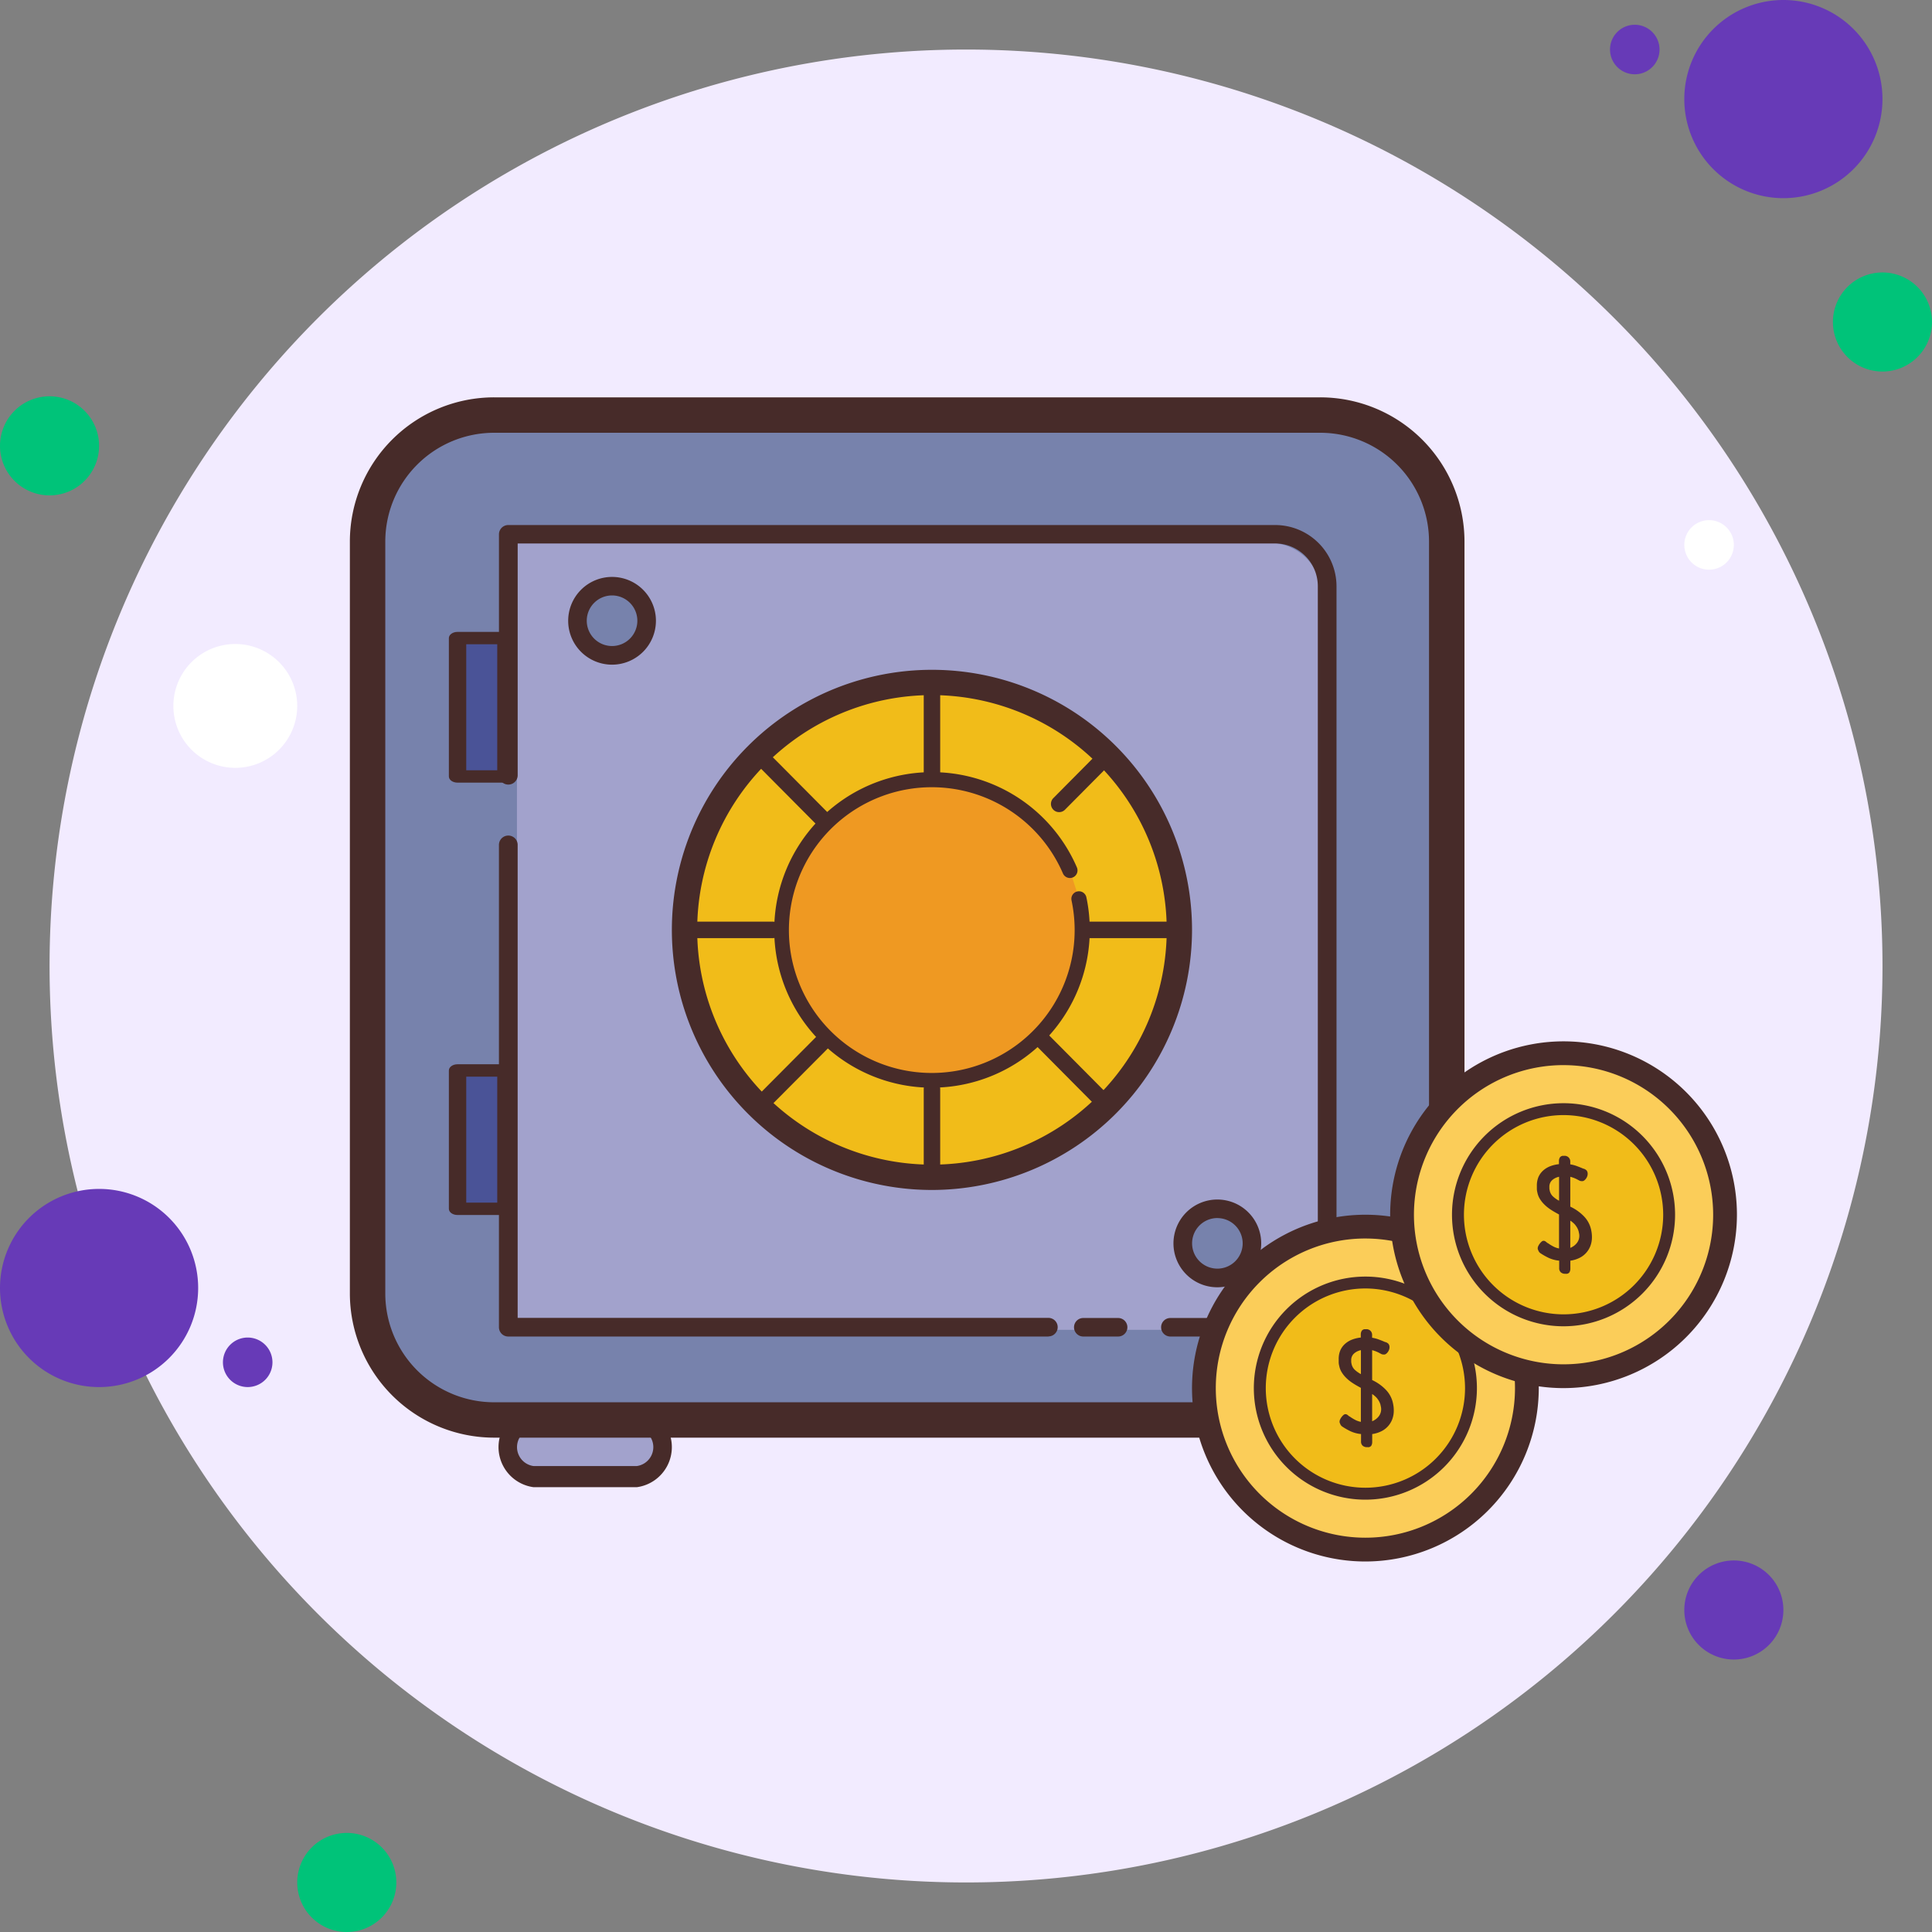 <svg xmlns="http://www.w3.org/2000/svg" width="120" height="120" viewBox="0 0 120 120"><rect x="0" y="0" width="120" height="120" fill="#808080" stroke="none"/><defs><style>.a{fill:#00c379;}.b{fill:#673ab7;}.c{fill:#f2ebff;}.d{fill:#fff;}.e{fill:#fdfcef;}.f{fill:#472b29;}.g{fill:#a2a2cc;}.h{fill:#7782ac;}.i{fill:#4a5397;}.j{fill:#f1bc19;}.k{fill:#ef9922;}.l{fill:#fbcd59;}</style></defs><g transform="translate(-10.875 -11.958)"><path class="a" d="M13.952,27.958a3.077,3.077,0,1,0,3.077,3.077A3.076,3.076,0,0,0,13.952,27.958Z" transform="translate(0 8.615)"/><path class="b" d="M77.413,12.958A1.538,1.538,0,1,0,78.952,14.5,1.541,1.541,0,0,0,77.413,12.958Z" transform="translate(35 0.538)"/><path class="c" d="M69.8,13.958a56.923,56.923,0,1,0,56.923,56.923A56.924,56.924,0,0,0,69.8,13.958Z" transform="translate(1.077 1.077)"/><path class="b" d="M85.029,11.958a6.154,6.154,0,1,0,6.154,6.154A6.15,6.15,0,0,0,85.029,11.958Z" transform="translate(36.615)"/><path class="a" d="M87.952,22.958a3.077,3.077,0,1,0,3.077,3.077A3.076,3.076,0,0,0,87.952,22.958Z" transform="translate(39.846 5.923)"/><path class="b" d="M118.567,83.035a3.077,3.077,0,1,0,3.077,3.077A3.076,3.076,0,0,0,118.567,83.035ZM17.029,59.958a6.154,6.154,0,1,0,6.154,6.154A6.15,6.15,0,0,0,17.029,59.958Z" transform="translate(0 25.846)"/><path class="a" d="M25.952,85.958a3.077,3.077,0,1,0,3.077,3.077A3.076,3.076,0,0,0,25.952,85.958Z" transform="translate(6.462 39.846)"/><path class="d" d="M21.721,37.958A3.846,3.846,0,1,0,25.567,41.8,3.85,3.85,0,0,0,21.721,37.958Z" transform="translate(3.769 14)"/><path class="b" d="M21.413,65.958A1.538,1.538,0,1,0,22.952,67.5,1.541,1.541,0,0,0,21.413,65.958Z" transform="translate(4.846 29.077)"/><path class="d" d="M80.413,32.958A1.538,1.538,0,1,0,81.952,34.5,1.541,1.541,0,0,0,80.413,32.958Z" transform="translate(36.615 11.308)"/><path class="e" d="M49.753,65.278c-2.614-1.232-5.637-.36-6.752,1.949a4.1,4.1,0,0,0-.309.883" transform="translate(17.132 28.41)"/><path class="f" d="M42.826,68.627a.421.421,0,0,1-.086-.009.385.385,0,0,1-.289-.462,4.527,4.527,0,0,1,.337-.963c1.2-2.5,4.462-3.449,7.262-2.131a.385.385,0,0,1-.328.7c-2.423-1.143-5.22-.348-6.242,1.766a3.781,3.781,0,0,0-.28.8A.38.38,0,0,1,42.826,68.627Z" transform="translate(16.997 28.275)"/><path class="g" d="M39.151,72.363H32.7a1.615,1.615,0,0,1-1.611-1.611h0A1.615,1.615,0,0,1,32.7,69.141h6.446a1.615,1.615,0,0,1,1.611,1.611h0A1.615,1.615,0,0,1,39.151,72.363Z" transform="translate(10.887 30.791)"/><path class="f" d="M39.592,73.742H33.178a2.511,2.511,0,0,1,0-4.977h6.414a2.511,2.511,0,0,1,0,4.977Zm-6.415-3.665a1.187,1.187,0,0,0,0,2.352h6.414a1.187,1.187,0,0,0,0-2.352Z" transform="translate(10.837 30.588)"/><path class="h" d="M84,91.292H33.851a7.783,7.783,0,0,1-7.692-7.826V36.826A7.783,7.783,0,0,1,33.851,29H84a7.783,7.783,0,0,1,7.692,7.826V83.468A7.782,7.782,0,0,1,84,91.292Z" transform="translate(8.23 9.176)"/><path class="f" d="M85.26,92.615H33.969A8.966,8.966,0,0,1,25,83.675V36.94A8.965,8.965,0,0,1,33.969,28H85.262a8.966,8.966,0,0,1,8.969,8.94V83.677A8.968,8.968,0,0,1,85.26,92.615ZM33.969,30.2A6.762,6.762,0,0,0,27.2,36.938V83.675a6.762,6.762,0,0,0,6.766,6.743H85.262a6.762,6.762,0,0,0,6.766-6.743V36.94A6.762,6.762,0,0,0,85.262,30.2H33.969Z" transform="translate(7.606 8.638)"/><path class="g" d="M72.131,82.756h6.377A3.187,3.187,0,0,0,81.7,79.569v-42.5a3.188,3.188,0,0,0-3.188-3.188H31.745V82.755H72.131v0Z" transform="translate(11.238 11.803)"/><path class="f" d="M79.214,83.558H72.722a.575.575,0,1,1,0-1.151h6.492a2.653,2.653,0,0,0,2.666-2.637V36.941A2.654,2.654,0,0,0,79.214,34.3H32.182V48.718a.582.582,0,0,1-1.163,0V33.73a.579.579,0,0,1,.582-.575H79.213a3.812,3.812,0,0,1,3.828,3.788V79.772A3.81,3.81,0,0,1,79.214,83.558Zm-9.738,0H67.313a.575.575,0,1,1,0-1.151h2.163a.575.575,0,1,1,0,1.151Zm-4.328,0H31.6a.578.578,0,0,1-.582-.575V53a.582.582,0,0,1,1.163,0v29.4H65.147a.575.575,0,1,1,0,1.151Z" transform="translate(10.847 11.414)"/><path class="i" d="M29.417,37.719h3.045v8.594H29.417Z" transform="translate(9.984 13.871)"/><path class="f" d="M32.532,46.832h-3c-.3,0-.537-.172-.537-.385V37.854c0-.212.24-.385.537-.385h3c.3,0,.537.172.537.385v8.594C33.069,46.66,32.831,46.832,32.532,46.832Zm-2.458-.769H32V38.238H30.074Z" transform="translate(9.76 13.737)"/><g transform="translate(39.401 78.446)"><path class="i" d="M29.417,55.175h3.045v8.594H29.417Z" transform="translate(-29.417 -55.175)"/></g><g transform="translate(38.76 78.061)"><path class="f" d="M32.532,64.288h-3c-.3,0-.537-.172-.537-.385V55.31c0-.212.24-.385.537-.385h3c.3,0,.537.172.537.385V63.9C33.069,64.116,32.831,64.288,32.532,64.288Zm-2.458-.769H32V55.694H30.074Z" transform="translate(-29 -54.925)"/></g><g transform="translate(84.338 87.04)"><path class="h" d="M60.777,60.761a2.149,2.149,0,1,0,0,4.3h0a2.149,2.149,0,1,0,0-4.3Z" transform="translate(-58.626 -60.761)"/></g><g transform="translate(83.764 86.464)"><path class="f" d="M60.978,65.836A2.725,2.725,0,1,1,63.7,63.112,2.728,2.728,0,0,1,60.978,65.836Zm0-4.3a1.571,1.571,0,1,0,1.571,1.571A1.573,1.573,0,0,0,60.978,61.539Z" transform="translate(-58.253 -60.387)"/></g><g transform="translate(46.74 48.367)"><path class="h" d="M36.338,35.624a2.149,2.149,0,0,0,0,4.3h0a2.149,2.149,0,0,0,0-4.3Z" transform="translate(-34.187 -35.624)"/></g><g transform="translate(46.166 47.793)"><path class="f" d="M36.539,40.7a2.725,2.725,0,1,1,2.725-2.725A2.728,2.728,0,0,1,36.539,40.7Zm0-4.3a1.571,1.571,0,1,0,1.571,1.571A1.573,1.573,0,0,0,36.539,36.4Z" transform="translate(-33.814 -35.251)"/></g><g transform="translate(52.606 53.561)"><path class="j" d="M53.88,39.51A15.369,15.369,0,1,0,69.249,54.879,15.369,15.369,0,0,0,53.88,39.51Z" transform="translate(-37.725 -38.725)"/><path class="f" d="M54.155,71.308A16.154,16.154,0,1,1,70.308,55.155,16.173,16.173,0,0,1,54.155,71.308Zm0-30.737A14.582,14.582,0,1,0,68.737,55.154,14.6,14.6,0,0,0,54.155,40.571Z" transform="translate(-38 -39)"/><path class="f" d="M54.058,46.238a.51.51,0,0,1-.511-.511V39.689a.511.511,0,1,1,1.022,0v6.038A.51.51,0,0,1,54.058,46.238Zm0,24.7a.51.51,0,0,1-.511-.511V64.938a.511.511,0,1,1,1.022,0v5.488A.51.51,0,0,1,54.058,70.936ZM69.426,55.569H63.389a.511.511,0,0,1,0-1.022h6.037a.511.511,0,0,1,0,1.022Zm-25.248,0H38.691a.511.511,0,0,1,0-1.022h5.488a.511.511,0,0,1,0,1.022Zm17.78-7.825a.5.5,0,0,1-.36-.149.511.511,0,0,1,0-.723L64.546,43.9a.511.511,0,0,1,.723.722L62.32,47.593A.505.505,0,0,1,61.958,47.744Zm-18.58,18.7a.5.5,0,0,1-.36-.149.511.511,0,0,1,0-.723l4.165-4.189a.511.511,0,1,1,.723.722L43.74,66.292A.508.508,0,0,1,43.378,66.443Zm21.529,0a.508.508,0,0,1-.362-.151L60.36,62.078a.511.511,0,0,1,.723-.722l4.186,4.214a.512.512,0,0,1,0,.723A.5.5,0,0,1,64.908,66.443ZM47.66,49.081a.508.508,0,0,1-.362-.151l-4.28-4.308a.511.511,0,1,1,.723-.722l4.28,4.308a.512.512,0,0,1,0,.723A.5.5,0,0,1,47.66,49.081Z" transform="translate(-37.903 -38.904)"/><path class="k" d="M60.9,50.835a9.326,9.326,0,1,1-.562-1.768" transform="translate(-35.612 -36.612)"/><path class="f" d="M51.932,62.732a9.8,9.8,0,1,1,9-13.685.472.472,0,0,1-.866.377A8.874,8.874,0,1,0,60.6,51.1a.471.471,0,1,1,.922-.194,9.8,9.8,0,0,1-9.589,11.823Z" transform="translate(-35.776 -36.776)"/></g><g transform="translate(84.913 87.407)"><path class="l" d="M69.512,61.481a10.03,10.03,0,0,0-.012,20.06h.012a10.03,10.03,0,0,0,.012-20.06Z" transform="translate(-58.743 -60.741)"/><path class="f" d="M69.769,82.538A10.769,10.769,0,1,1,80.538,71.769,10.781,10.781,0,0,1,69.769,82.538Zm0-20.062a9.292,9.292,0,1,0,9.292,9.292A9.3,9.3,0,0,0,69.769,62.477Z" transform="translate(-59 -61)"/><path class="j" d="M68.3,63.737A6.558,6.558,0,1,0,74.854,70.3,6.559,6.559,0,0,0,68.3,63.737Z" transform="translate(-57.526 -59.526)"/><path class="f" d="M68.425,77.353a6.928,6.928,0,1,1,6.926-6.928A6.936,6.936,0,0,1,68.425,77.353Zm0-13.118a6.188,6.188,0,1,0,6.188,6.188A6.2,6.2,0,0,0,68.425,64.235Z" transform="translate(-57.655 -59.655)"/><g transform="translate(9.109 7.103)"><path class="f" d="M65.575,71.035a.169.169,0,0,1,.055.026l-.014-.008a2.842,2.842,0,0,0,.352.214,1.3,1.3,0,0,0,.332.112V69.268l-.123-.068c-.149-.082-.292-.166-.428-.258a2.434,2.434,0,0,1-.366-.3,1.8,1.8,0,0,1-.275-.346,1.182,1.182,0,0,1-.154-.4,1.019,1.019,0,0,1-.031-.2c0-.063,0-.131,0-.2a1.383,1.383,0,0,1,.1-.557,1.186,1.186,0,0,1,.289-.4,1.437,1.437,0,0,1,.434-.266,2.158,2.158,0,0,1,.549-.131v-.191a.414.414,0,0,1,.062-.231.244.244,0,0,1,.225-.094h.028a.346.346,0,0,1,.388.346l0,.182a2.254,2.254,0,0,1,.389.1c.134.048.283.108.452.18l-.018-.014a.489.489,0,0,1,.18.1.307.307,0,0,1,.078.2v.042a.506.506,0,0,1-.023.123.59.59,0,0,1-.071.143.538.538,0,0,1-.109.118.211.211,0,0,1-.135.052.617.617,0,0,1-.112-.011.327.327,0,0,1-.118-.057v.006l-.075-.042A2.045,2.045,0,0,0,67,66.926V68.78l.026.014a2.832,2.832,0,0,1,.849.617,1.715,1.715,0,0,1,.394.706,2.447,2.447,0,0,1,.057.285,1.863,1.863,0,0,1,.018.265,1.506,1.506,0,0,1-.1.565,1.37,1.37,0,0,1-.7.745,1.833,1.833,0,0,1-.54.16v.489a.453.453,0,0,1-.055.231.236.236,0,0,1-.225.094h-.042a.392.392,0,0,1-.272-.092.341.341,0,0,1-.1-.268v-.455a2.011,2.011,0,0,1-.631-.163,4.1,4.1,0,0,1-.543-.306.351.351,0,0,1-.1-.115,1.4,1.4,0,0,1-.06-.149v-.04a.327.327,0,0,1,.037-.138.751.751,0,0,1,.092-.149.813.813,0,0,1,.115-.123.189.189,0,0,1,.115-.051.211.211,0,0,1,.132.045c.038.029.075.058.112.092h0a.037.037,0,0,0,.018.008Zm.351-2.886a1.785,1.785,0,0,0,.377.265V66.926a.915.915,0,0,0-.431.211.54.54,0,0,0-.172.422c0,.026,0,.057,0,.089a.651.651,0,0,0,.018.115A.69.69,0,0,0,65.926,68.149Zm1.4,1.789a1.4,1.4,0,0,0-.326-.288v1.691a.963.963,0,0,0,.4-.292.711.711,0,0,0,.16-.462.61.61,0,0,0-.014-.135c-.009-.042-.018-.085-.026-.129A1,1,0,0,0,67.321,69.939Z" transform="translate(-64.921 -65.617)"/></g></g><g transform="translate(97.221 76.638)"><path class="l" d="M77.512,54.481a10.03,10.03,0,0,0-.012,20.06h.012a10.03,10.03,0,0,0,.012-20.06Z" transform="translate(-66.743 -53.741)"/><path class="f" d="M77.769,75.538A10.769,10.769,0,1,1,88.538,64.769,10.781,10.781,0,0,1,77.769,75.538Zm0-20.062a9.292,9.292,0,1,0,9.292,9.291A9.3,9.3,0,0,0,77.769,55.477Z" transform="translate(-67 -54)"/><path class="j" d="M76.3,56.737A6.558,6.558,0,1,0,82.854,63.3,6.559,6.559,0,0,0,76.3,56.737Z" transform="translate(-65.526 -52.526)"/><path class="f" d="M76.425,70.353a6.928,6.928,0,1,1,6.926-6.928A6.936,6.936,0,0,1,76.425,70.353Zm0-13.118a6.188,6.188,0,1,0,6.188,6.188A6.2,6.2,0,0,0,76.425,57.235Z" transform="translate(-65.655 -52.655)"/><g transform="translate(9.109 7.103)"><path class="f" d="M73.575,64.035a.169.169,0,0,1,.055.026l-.014-.008a2.843,2.843,0,0,0,.352.214,1.3,1.3,0,0,0,.332.112V62.268l-.123-.068c-.149-.082-.292-.166-.428-.258a2.435,2.435,0,0,1-.366-.3,1.8,1.8,0,0,1-.275-.346,1.181,1.181,0,0,1-.154-.4,1.017,1.017,0,0,1-.031-.2c0-.063,0-.131,0-.2a1.383,1.383,0,0,1,.1-.557,1.186,1.186,0,0,1,.289-.4,1.437,1.437,0,0,1,.434-.266,2.159,2.159,0,0,1,.549-.131v-.191a.414.414,0,0,1,.062-.231.247.247,0,0,1,.225-.094h.028a.346.346,0,0,1,.388.346l0,.182a2.254,2.254,0,0,1,.389.1c.134.048.283.108.452.18l-.018-.014a.489.489,0,0,1,.18.1.307.307,0,0,1,.078.2v.042a.506.506,0,0,1-.023.123.59.59,0,0,1-.071.143.538.538,0,0,1-.109.118.211.211,0,0,1-.135.052.618.618,0,0,1-.112-.011.328.328,0,0,1-.118-.057v.006l-.075-.042A2.044,2.044,0,0,0,75,59.926V61.78l.026.014a2.832,2.832,0,0,1,.849.617,1.715,1.715,0,0,1,.394.706,2.445,2.445,0,0,1,.057.285,2.1,2.1,0,0,1,.018.265,1.506,1.506,0,0,1-.1.565,1.37,1.37,0,0,1-.7.745,1.833,1.833,0,0,1-.54.16v.489a.454.454,0,0,1-.055.231.236.236,0,0,1-.225.094h-.042a.392.392,0,0,1-.272-.092.341.341,0,0,1-.1-.268v-.455a2.011,2.011,0,0,1-.631-.163,4.094,4.094,0,0,1-.543-.306.351.351,0,0,1-.1-.115,1.133,1.133,0,0,1-.06-.149v-.04a.327.327,0,0,1,.037-.138.751.751,0,0,1,.092-.149.811.811,0,0,1,.115-.123.189.189,0,0,1,.115-.051.211.211,0,0,1,.132.045c.038.029.075.058.112.092h0a.037.037,0,0,0,.018.008Zm.351-2.886a1.786,1.786,0,0,0,.377.265V59.926a.915.915,0,0,0-.431.211.54.54,0,0,0-.172.422c0,.026,0,.057,0,.089a.652.652,0,0,0,.018.115A.69.69,0,0,0,73.926,61.149Zm1.4,1.789a1.4,1.4,0,0,0-.326-.288v1.691a.963.963,0,0,0,.4-.292.711.711,0,0,0,.16-.462.611.611,0,0,0-.014-.135c-.009-.042-.018-.085-.026-.129A1,1,0,0,0,75.321,62.939Z" transform="translate(-72.921 -58.617)"/></g></g></g></svg>